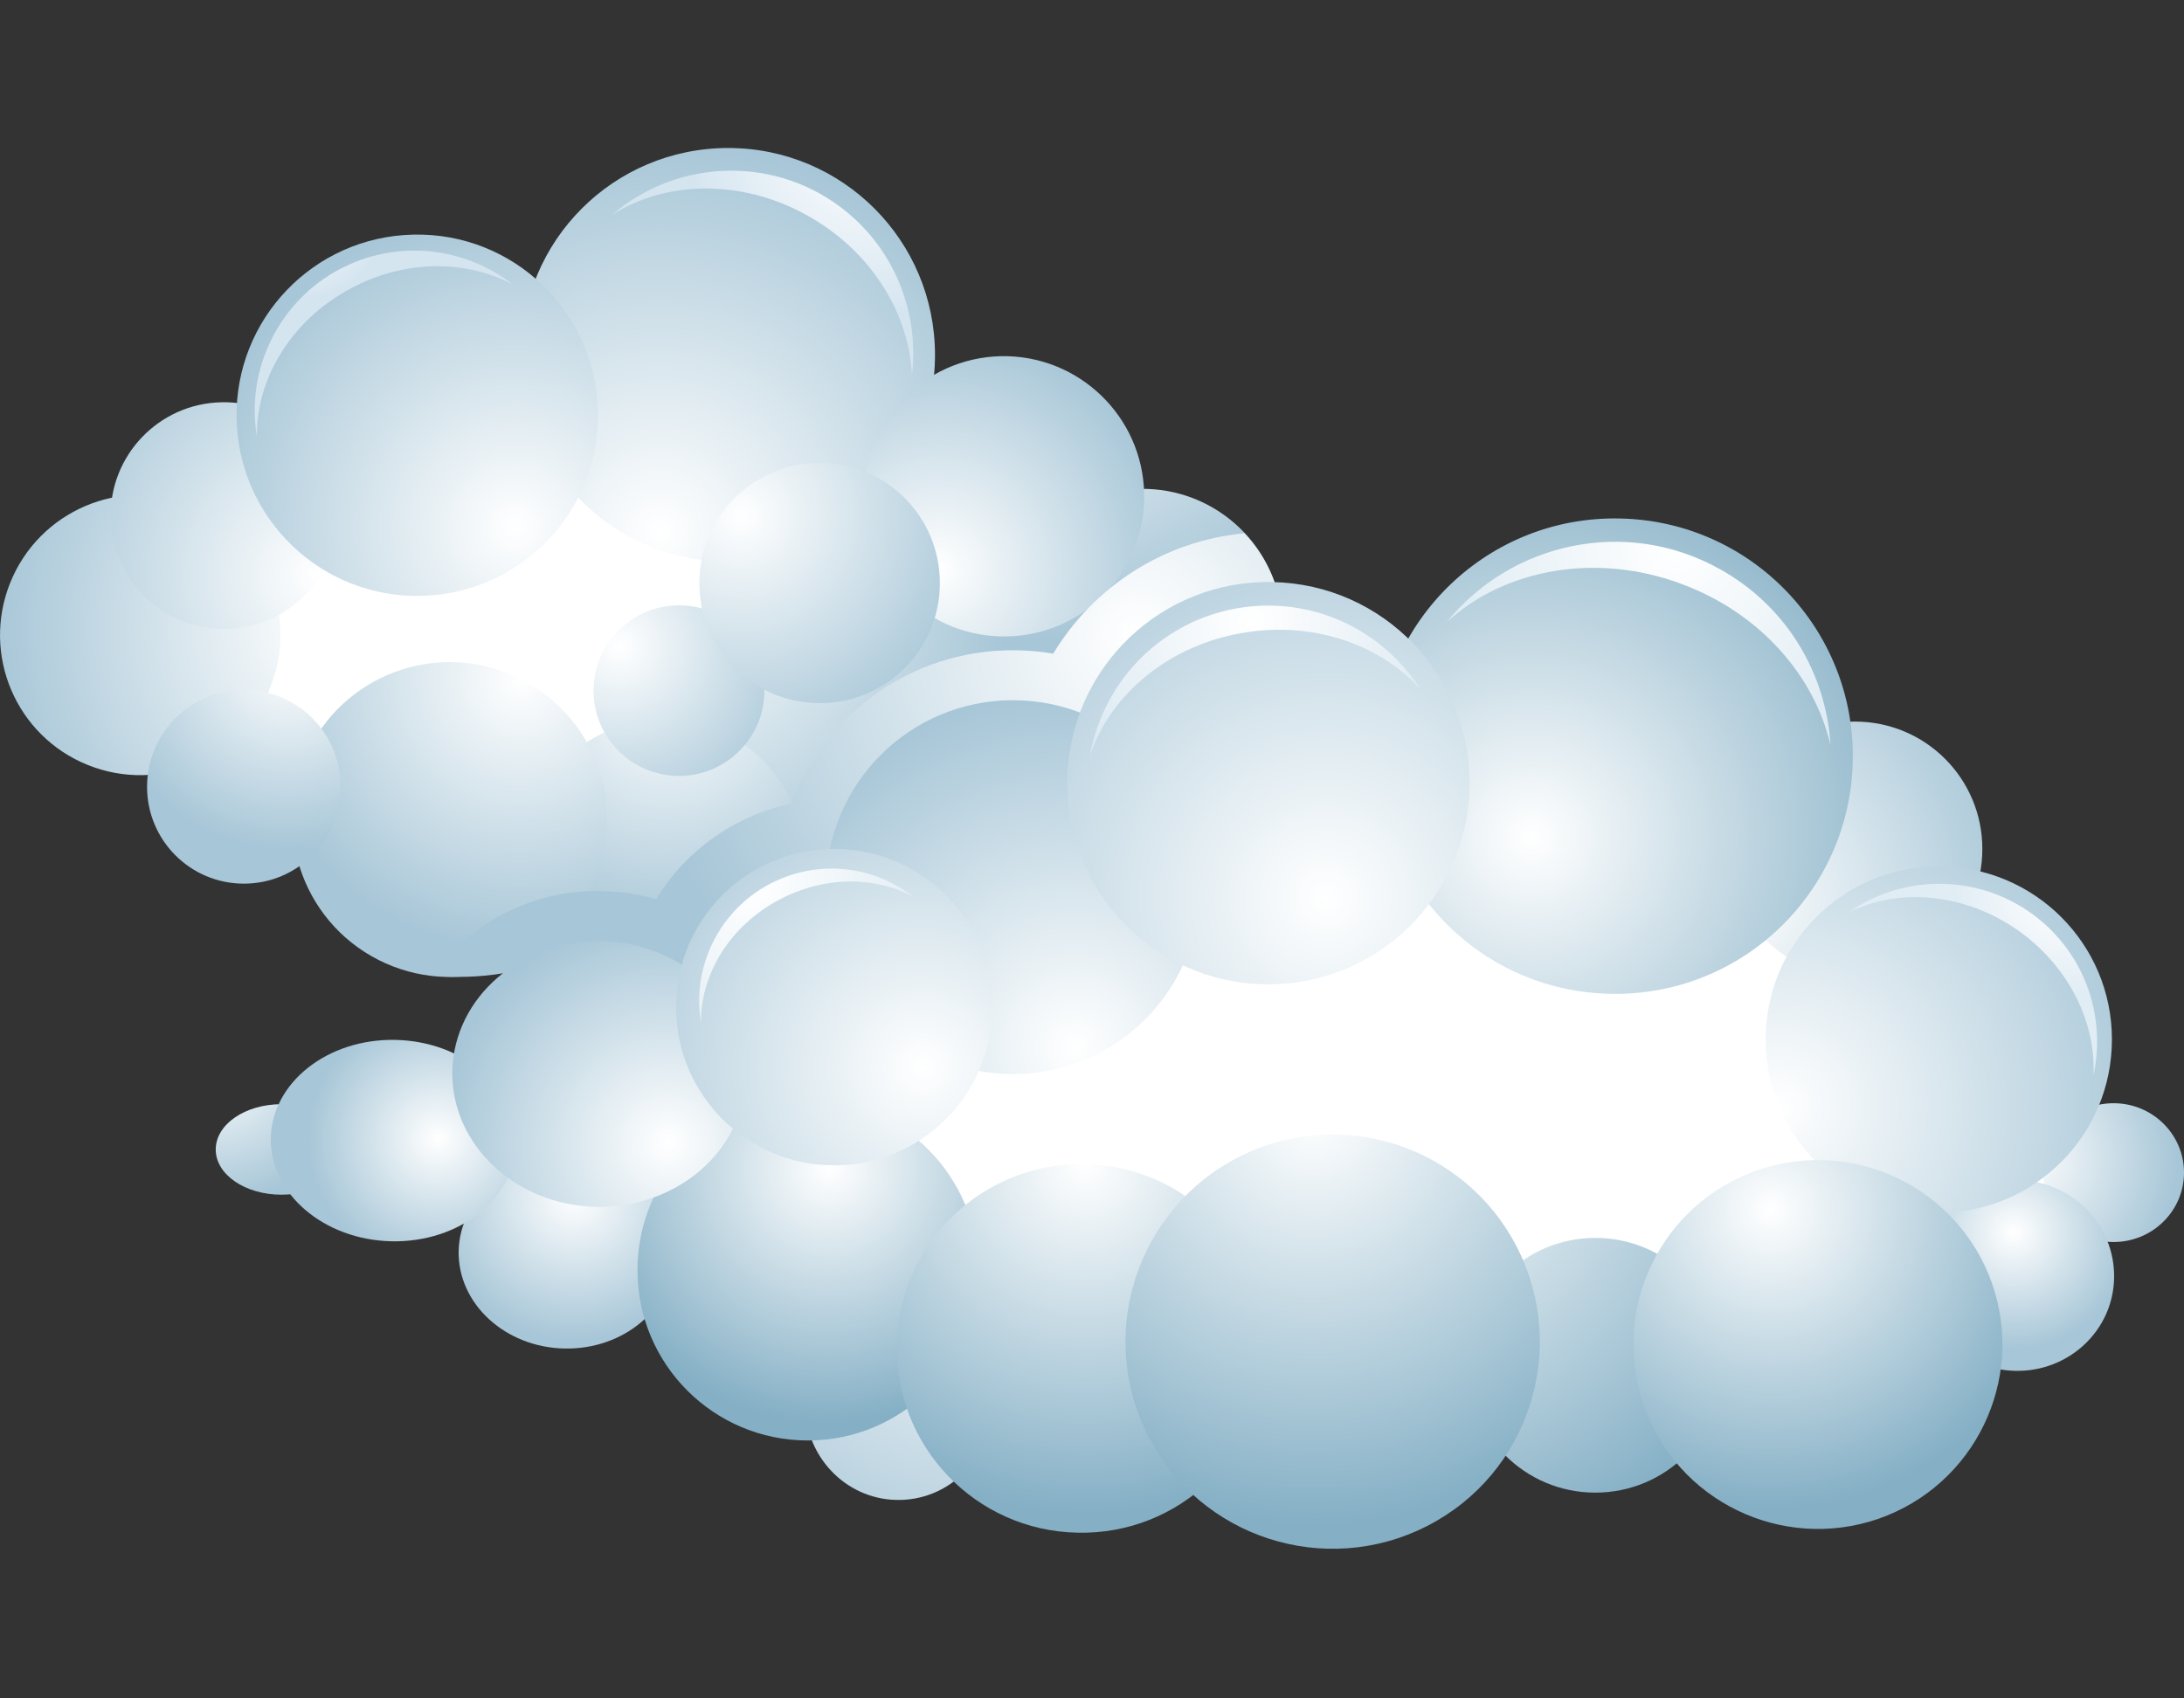<svg version="1.2" xmlns="http://www.w3.org/2000/svg" viewBox="0 0 900 700" width="900" height="700"><rect x="0" y="0" width="900" height="700" fill="#333333" stroke="none"/><defs><linearGradient id="P" gradientUnits="userSpaceOnUse"/><radialGradient id="g1" cx="497.7" cy="342" r="69.2" href="#P"><stop stop-color="#fff"/><stop offset="1" stop-color="#a7c6d7"/></radialGradient><radialGradient id="g2" cx="272" cy="219" r="161.9" href="#P"><stop stop-color="#fff"/><stop offset="1" stop-color="#a7c6d7"/></radialGradient><radialGradient id="g3" cx="428.2" cy="125.7" r="138.7" href="#P"><stop stop-color="#fff"/><stop offset="1" stop-color="#a7c6d7"/></radialGradient><radialGradient id="g4" cx="282.3" cy="244.1" r="133.5" href="#P"><stop stop-color="#fff"/><stop offset="1" stop-color="#a7c6d7"/></radialGradient><radialGradient id="g5" cx="386.5" cy="234.5" r="99.7" href="#P"><stop stop-color="#fff"/><stop offset="1" stop-color="#a7c6d7"/></radialGradient><radialGradient id="g6" cx="133.2" cy="259.5" r="136.9" href="#P"><stop stop-color="#fff"/><stop offset="1" stop-color="#a7c6d7"/></radialGradient><radialGradient id="g7" cx="131" cy="236.8" r="119.4" href="#P"><stop stop-color="#fff"/><stop offset="1" stop-color="#a7c6d7"/></radialGradient><radialGradient id="g8" cx="274.5" cy="285" r="102.7" href="#P"><stop stop-color="#fff"/><stop offset="1" stop-color="#a7c6d7"/></radialGradient><radialGradient id="g9" cx="255.3" cy="266.4" r="80.5" href="#P"><stop stop-color="#fff"/><stop offset="1" stop-color="#a7c6d7"/></radialGradient><radialGradient id="g10" cx="212.4" cy="217.4" r="131.9" href="#P"><stop stop-color="#fff"/><stop offset="1" stop-color="#a7c6d7"/></radialGradient><radialGradient id="g11" cx="214.8" cy="280" r="111.9" href="#P"><stop stop-color="#fff"/><stop offset="1" stop-color="#a7c6d7"/></radialGradient><radialGradient id="g12" cx="119.1" cy="272.3" r="77.8" href="#P"><stop stop-color="#fff"/><stop offset="1" stop-color="#a7c6d7"/></radialGradient><radialGradient id="g13" cx="305.4" cy="212.5" r="102.6" href="#P"><stop stop-color="#fff"/><stop offset="1" stop-color="#a7c6d7"/></radialGradient><radialGradient id="g14" cx="467.8" cy="262" r="209.6" href="#P"><stop stop-color="#fff"/><stop offset="1" stop-color="#a7c6d7"/></radialGradient><radialGradient id="g15" cx="89.4" cy="438.6" r="56.9" href="#P"><stop stop-color="#fff"/><stop offset="1" stop-color="#a7c6d7"/></radialGradient><radialGradient id="g16" cx="834.2" cy="477.4" r="63.2" href="#P"><stop stop-color="#fff"/><stop offset="1" stop-color="#a7c6d7"/></radialGradient><radialGradient id="g17" cx="829.7" cy="507.9" r="48.1" href="#P"><stop stop-color="#fff"/><stop offset="1" stop-color="#a7c6d7"/></radialGradient><radialGradient id="g18" cx="402.2" cy="507.1" r="153.4" href="#P"><stop stop-color="#fff"/><stop offset="1" stop-color="#a7c6d7"/></radialGradient><radialGradient id="g19" cx="578.8" cy="471.5" r="175.8" href="#P"><stop stop-color="#fff"/><stop offset="1" stop-color="#84afc5"/></radialGradient><radialGradient id="g20" cx="715.8" cy="370.2" r="118.4" href="#P"><stop stop-color="#fff"/><stop offset="1" stop-color="#a7c6d7"/></radialGradient><radialGradient id="g21" cx="732.9" cy="456" r="160.8" href="#P"><stop stop-color="#fff"/><stop offset="1" stop-color="#a7c6d7"/></radialGradient><radialGradient id="g22" cx="236.9" cy="492.9" r="59.6" href="#P"><stop stop-color="#fff"/><stop offset="1" stop-color="#a7c6d7"/></radialGradient><radialGradient id="g23" cx="442.8" cy="431.4" r="146.2" href="#P"><stop stop-color="#fff"/><stop offset="1" stop-color="#a7c6d7"/></radialGradient><radialGradient id="g24" cx="180.6" cy="469.3" r="53.7" href="#P"><stop stop-color="#fff"/><stop offset="1" stop-color="#a7c6d7"/></radialGradient><radialGradient id="g25" cx="341.7" cy="481.3" r="105.2" href="#P"><stop stop-color="#fff"/><stop offset="1" stop-color="#84afc5"/></radialGradient><radialGradient id="g26" cx="275.4" cy="471.1" r="94.6" href="#P"><stop stop-color="#fff"/><stop offset="1" stop-color="#a7c6d7"/></radialGradient><radialGradient id="g27" cx="729.7" cy="498.4" r="123.5" href="#P"><stop stop-color="#fff"/><stop offset="1" stop-color="#84afc5"/></radialGradient><radialGradient id="g28" cx="631" cy="345.1" r="172.8" href="#P"><stop stop-color="#fff"/><stop offset="1" stop-color="#84afc5"/></radialGradient><radialGradient id="g29" cx="447.2" cy="479.8" r="144.3" href="#P"><stop stop-color="#fff"/><stop offset="1" stop-color="#84afc5"/></radialGradient><radialGradient id="g30" cx="541.4" cy="459.9" r="168.8" href="#P"><stop stop-color="#fff"/><stop offset="1" stop-color="#84afc5"/></radialGradient><radialGradient id="g31" cx="380.2" cy="440" r="146" href="#P"><stop stop-color="#fff"/><stop offset="1" stop-color="#a7c6d7"/></radialGradient><radialGradient id="g32" cx="546.3" cy="370.2" r="179.8" href="#P"><stop stop-color="#fff"/><stop offset="1" stop-color="#a7c6d7"/></radialGradient><radialGradient id="g33" cx="515.6" cy="256.6" r="131.7" href="#P"><stop stop-color="#fff"/><stop offset="1" stop-color="#c7dcea"/></radialGradient><radialGradient id="g34" cx="690.5" cy="224.1" r="90.1" href="#P"><stop stop-color="#fff"/><stop offset="1" stop-color="#e1edf4"/></radialGradient><radialGradient id="g35" cx="309.5" cy="363.4" r="72.9" href="#P"><stop stop-color="#fff"/><stop offset="1" stop-color="#e1edf4"/></radialGradient><radialGradient id="g36" cx="123.1" cy="85.9" r="37.1" href="#P"><stop stop-color="#fff"/><stop offset="1" stop-color="#d5e5f0"/></radialGradient><radialGradient id="g37" cx="355.4" cy="59.2" r="71.7" href="#P"><stop stop-color="#fff"/><stop offset="1" stop-color="#d5e5f0"/></radialGradient><radialGradient id="g38" cx="849.1" cy="367.4" r="42.6" href="#P"><stop stop-color="#fff"/><stop offset="1" stop-color="#e1edf4"/></radialGradient></defs><style>.a{fill:#fff}.b{fill:url(#g1)}.c{fill:url(#g2)}.d{fill:url(#g3)}.e{fill:url(#g4)}.f{fill:url(#g5)}.g{fill:url(#g6)}.h{fill:url(#g7)}.i{fill:url(#g8)}.j{fill:url(#g9)}.k{fill:url(#g10)}.l{fill:url(#g11)}.m{fill:url(#g12)}.n{fill:url(#g13)}.o{fill:url(#g14)}.p{fill:url(#g15)}.q{fill:url(#g16)}.r{fill:url(#g17)}.s{fill:url(#g18)}.t{fill:url(#g19)}.u{fill:url(#g20)}.v{fill:url(#g21)}.w{fill:url(#g22)}.x{fill:url(#g23)}.y{fill:url(#g24)}.z{fill:url(#g25)}.A{fill:url(#g26)}.B{fill:url(#g27)}.C{fill:url(#g28)}.D{fill:url(#g29)}.E{fill:url(#g30)}.F{fill:url(#g31)}.G{fill:url(#g32)}.H{fill:url(#g33)}.I{fill:url(#g34)}.J{fill:url(#g35)}.K{fill:url(#g36)}.L{fill:url(#g37)}.M{fill:url(#g38)}</style><path class="a" d="m472 251.7l-170.1-142.6-122.1 78-102.4 14.2-37.8 66.1 60.9 56.8 82.4 28.3 100.9 7.1 86.6-11.8 79.6-41.8z"/><path class="b" d="m425.3 347.7c-18.6 0-33.7-15.1-33.7-33.8 0-18.6 15.1-33.7 33.7-33.7 18.7 0 33.8 15.1 33.8 33.7 0 18.7-15.1 33.8-33.8 33.8z"/><path class="c" d="m300.1 231.5c-47.2 0-85.3-38.1-85.3-85.2 0-47.2 38.1-85.3 85.3-85.3 47.1 0 85.2 38.1 85.2 85.3 0 47.1-38.1 85.2-85.2 85.2z"/><path class="d" d="m472 317c-31.9 0.7-58.3-24.6-59-56.5-0.6-31.9 24.7-58.3 56.6-59 31.9-0.7 58.3 24.6 58.9 56.5 0.7 31.9-24.6 58.3-56.5 59z"/><path class="e" d="m346.2 398.7c-47.2 0-85.3-38.1-85.3-85.3 0-47.1 38.1-85.2 85.3-85.2 47.1 0 85.2 38.1 85.2 85.2 0 47.2-38.1 85.3-85.2 85.3z"/><path class="f" d="m415 262.3c-31.9 0.7-58.3-24.6-59-56.5-0.7-31.9 24.6-58.3 56.5-59 31.9-0.6 58.3 24.7 59 56.6 0.7 31.9-24.6 58.3-56.5 58.9z"/><path class="g" d="m79.3 208.1c29.6 11.9 44 45.5 32.1 75.1-11.9 29.7-45.6 44-75.2 32.1-29.6-11.9-43.9-45.5-32-75.1 11.9-29.6 45.5-44 75.1-32.1z"/><path class="h" d="m93.3 259.2c-25.8 0.6-47.2-19.9-47.7-45.7-0.6-25.8 19.9-47.2 45.7-47.7 25.8-0.6 47.2 19.9 47.7 45.7 0.6 25.8-19.9 47.2-45.7 47.7z"/><path class="i" d="m274.8 412c-31.9 0.6-58.3-24.7-59-56.6-0.7-31.9 24.7-58.3 56.5-58.9 31.9-0.7 58.3 24.6 59 56.5 0.7 31.9-24.6 58.3-56.5 59z"/><path class="j" d="m279.8 319.8c-19.4 0-35.2-15.7-35.2-35.1 0-19.5 15.8-35.2 35.2-35.2 19.4 0 35.2 15.7 35.2 35.2 0 19.4-15.8 35.1-35.2 35.1z"/><path class="k" d="m173.5 245.6c-41.1 0.9-75.1-31.8-76-72.9-0.9-41.1 31.7-75.2 72.9-76 41.1-0.9 75.1 31.7 76 72.9 0.9 41.1-31.7 75.1-72.9 76z"/><path class="l" d="m127.6 308.3c16.2-31.9 55.3-44.6 87.2-28.3 31.9 16.3 44.6 55.3 28.3 87.2-16.3 32-55.3 44.6-87.2 28.4-32-16.3-44.6-55.4-28.3-87.3z"/><path class="m" d="m100.5 364.2c-22.1 0-39.9-17.9-39.9-39.9 0-22.1 17.8-40 39.9-40 22.1 0 39.9 17.9 39.9 40 0 22-17.8 39.9-39.9 39.9z"/><path class="n" d="m337.8 289.8c-27.4 0-49.6-22.1-49.6-49.5 0-27.4 22.2-49.5 49.6-49.5 27.4 0 49.5 22.1 49.5 49.5 0 27.4-22.1 49.5-49.5 49.5z"/><path class="o" d="m434 269.4c-5.3-0.9-10.9-1.4-16.6-1.4-41.8 0-77.4 26.2-91.3 63.2-23.6 5-43.6 19.5-55.7 39.4-7-2-14.4-3.2-22-3.3-0.2 0-0.9-0.1-1.9-0.1-28 0-53.3 13.5-67.9 34.9 17.3 1.8 42.1-0.7 55.5-11.7 10.7 15 20.9 22 40.7 21.6 16.4-0.4 31.1-7.6 41.3-18.9 9.4 3.6 19.5 5.6 30.1 5.6 34.9 0 65-21 78.1-51.2 0.6 0 1.2 0.2 1.8 0.2 17.7-0.4 31.8-14.5 32.8-32 4.2 0.9 8.6 1.4 13.1 1.3 31.9-0.7 57.2-27.1 56.5-59-0.3-14.8-6.2-28.2-15.7-38.2-33.4 3.1-62.2 22.2-78.8 49.6z"/><path class="a" d="m162.1 470.1l190.4-58.1 55.2-90.5 112.6-17.7 194.3-33.1 81.7 121.5 72.9 99.3-48.6 24.3-234.1 48.6h-165.6l-187.5-47.9z"/><path class="p" d="m116 492.4c-15 0-27.1-8.3-27.1-18.6 0-10.4 12.1-18.7 27.1-18.7 14.9 0 27 8.3 27 18.7 0 10.3-12.1 18.6-27 18.6z"/><path class="q" d="m871 511.9c-16.1 0-29-12.8-29-28.6 0-15.8 12.9-28.6 29-28.6 16 0 29 12.8 29 28.6 0 15.8-13 28.6-29 28.6z"/><path class="r" d="m830.4 565c22.1 0.5 40.4-16.6 40.8-38.3 0.4-21.8-17.2-39.8-39.3-40.3-22.1-0.5-40.4 16.7-40.8 38.4-0.4 21.7 17.2 39.7 39.3 40.2z"/><path class="s" d="m369.4 618.2c21.3 0.5 38.9-16.7 39.3-38.5 0.5-21.7-16.4-39.6-37.6-40.1-21.3-0.4-38.8 16.8-39.3 38.5-0.5 21.7 16.4 39.7 37.6 40.1z"/><path class="t" d="m657.4 615.2c-29 0-52.5-23.5-52.5-52.5 0-29 23.5-52.5 52.5-52.5 29.1 0 52.6 23.5 52.6 52.5 0 29-23.5 52.5-52.6 52.5z"/><path class="u" d="m764.4 402.5c-29 0-52.5-23.5-52.5-52.6 0-29 23.5-52.5 52.5-52.5 29.1 0 52.5 23.5 52.5 52.5 0 29.1-23.4 52.6-52.5 52.6z"/><path class="v" d="m798.9 499.8c-39.4 0-71.3-31.9-71.3-71.4 0-39.4 31.9-71.3 71.3-71.3 39.5 0 71.4 31.9 71.4 71.3 0 39.5-31.9 71.4-71.4 71.4z"/><path class="w" d="m232.6 555.8c24.5 0.5 44.7-16.6 45.2-38.3 0.4-21.7-19-39.8-43.6-40.3-24.5-0.5-44.7 16.7-45.2 38.4-0.4 21.7 19.1 39.7 43.6 40.2z"/><path class="x" d="m417.4 442.7c-42.5 0-77-34.5-77-77.1 0-42.6 34.5-77 77-77 42.6 0 77.1 34.4 77.1 77 0 42.6-34.5 77.1-77.1 77.1z"/><path class="y" d="m161.3 511.6c27.9 0.6 50.9-17.5 51.3-40.5 0.5-22.9-21.7-41.9-49.6-42.5-27.9-0.6-50.9 17.5-51.4 40.4-0.5 22.9 21.8 42 49.7 42.6z"/><path class="z" d="m332.9 593.7c-38.8 0-70.2-31.4-70.2-70.2 0-38.9 31.4-70.2 70.2-70.2 38.8 0 70.2 31.3 70.2 70.2 0 38.8-31.4 70.2-70.2 70.2z"/><path class="A" d="m245.6 497.4c33.4 0.7 61-23.2 61.6-53.4 0.7-30.3-25.9-55.4-59.2-56.1-33.4-0.7-60.9 23.2-61.6 53.5-0.6 30.2 25.9 55.3 59.2 56z"/><path class="B" d="m720.8 483.6c-39 15.7-57.9 59.9-42.2 98.9 15.6 38.9 59.9 57.8 98.9 42.2 38.9-15.7 57.8-59.9 42.2-98.9-15.7-38.9-59.9-57.8-98.9-42.2z"/><path class="C" d="m663.5 409.6c54.1 1.2 98.9-41.7 100-95.9 1.2-54.1-41.7-98.9-95.9-100-54.1-1.2-98.9 41.7-100 95.9-1.2 54.1 41.8 98.9 95.9 100z"/><path class="D" d="m444 631.7c42 1 76.7-32.4 77.6-74.3 0.9-42-32.4-76.8-74.4-77.6-42-0.9-76.7 32.4-77.6 74.3-0.9 42 32.4 76.8 74.4 77.6z"/><path class="E" d="m625.2 514.2c-21.4-42-72.8-58.7-114.8-37.3-42 21.5-58.7 72.9-37.3 114.9 21.5 42 72.9 58.6 114.9 37.2 42-21.4 58.6-72.8 37.2-114.8z"/><path class="F" d="m343.7 480.3c-36 0-65.1-29.2-65.1-65.2 0-36.1 29.1-65.2 65.1-65.2 36.1 0 65.2 29.1 65.2 65.2 0 36-29.1 65.2-65.2 65.2z"/><path class="G" d="m520.9 405.7c45.8 0.9 83.7-35.4 84.7-81.2 0.9-45.8-35.4-83.7-81.2-84.6-45.7-1-83.6 35.3-84.6 81.1-1 45.8 35.4 83.7 81.1 84.7z"/><path class="H" d="m513.6 260.6c28.4-4.4 55.2 5.3 71.6 23.3-13.2-20.6-36.3-34.3-62.6-34.3-36.8 0-67.3 26.7-73.4 61.8 8.4-25.4 32.9-46 64.4-50.8z"/><path class="I" d="m693 240.7c32.3 12 54.6 37.8 61.3 66.2-1.8-29.3-18-57-45.5-72.3-38.4-21.5-85.8-11.3-112.6 21.8 23.6-21.7 61.2-29 96.8-15.7z"/><path class="J" d="m321 370.9c18.7-10 39.6-9.8 55.4-1.3-14.2-11.1-33.5-14.9-51.8-8.5-25.5 9-40.1 34.9-35.7 60.6-0.4-19.6 11.5-39.9 32.1-50.8z"/><path class="K" d="m144.7 118.8c22.4-12 47.7-11.7 66.7-1.5-17.1-13.3-40.4-18-62.4-10.3-30.7 10.8-48.4 42.1-43.1 73.2-0.5-23.8 13.9-48.2 38.8-61.4z"/><path class="L" d="m335.1 90.2c24.9 14.9 39.5 39.7 40.7 64.2 2.9-24.5-6.3-50-26.7-66.9-28.6-23.6-69.5-22.4-96.7 0.9 22.9-14.4 55.1-14.7 82.7 1.8z"/><path class="M" d="m832.9 384.4c20.2 14.9 30.8 37.5 29.8 58.7 4.5-20.9-1.3-43.6-17.5-59.8-22.8-22.7-58.1-25.1-83.5-7.2 20.9-10.5 48.8-8.1 71.2 8.3z"/></svg>